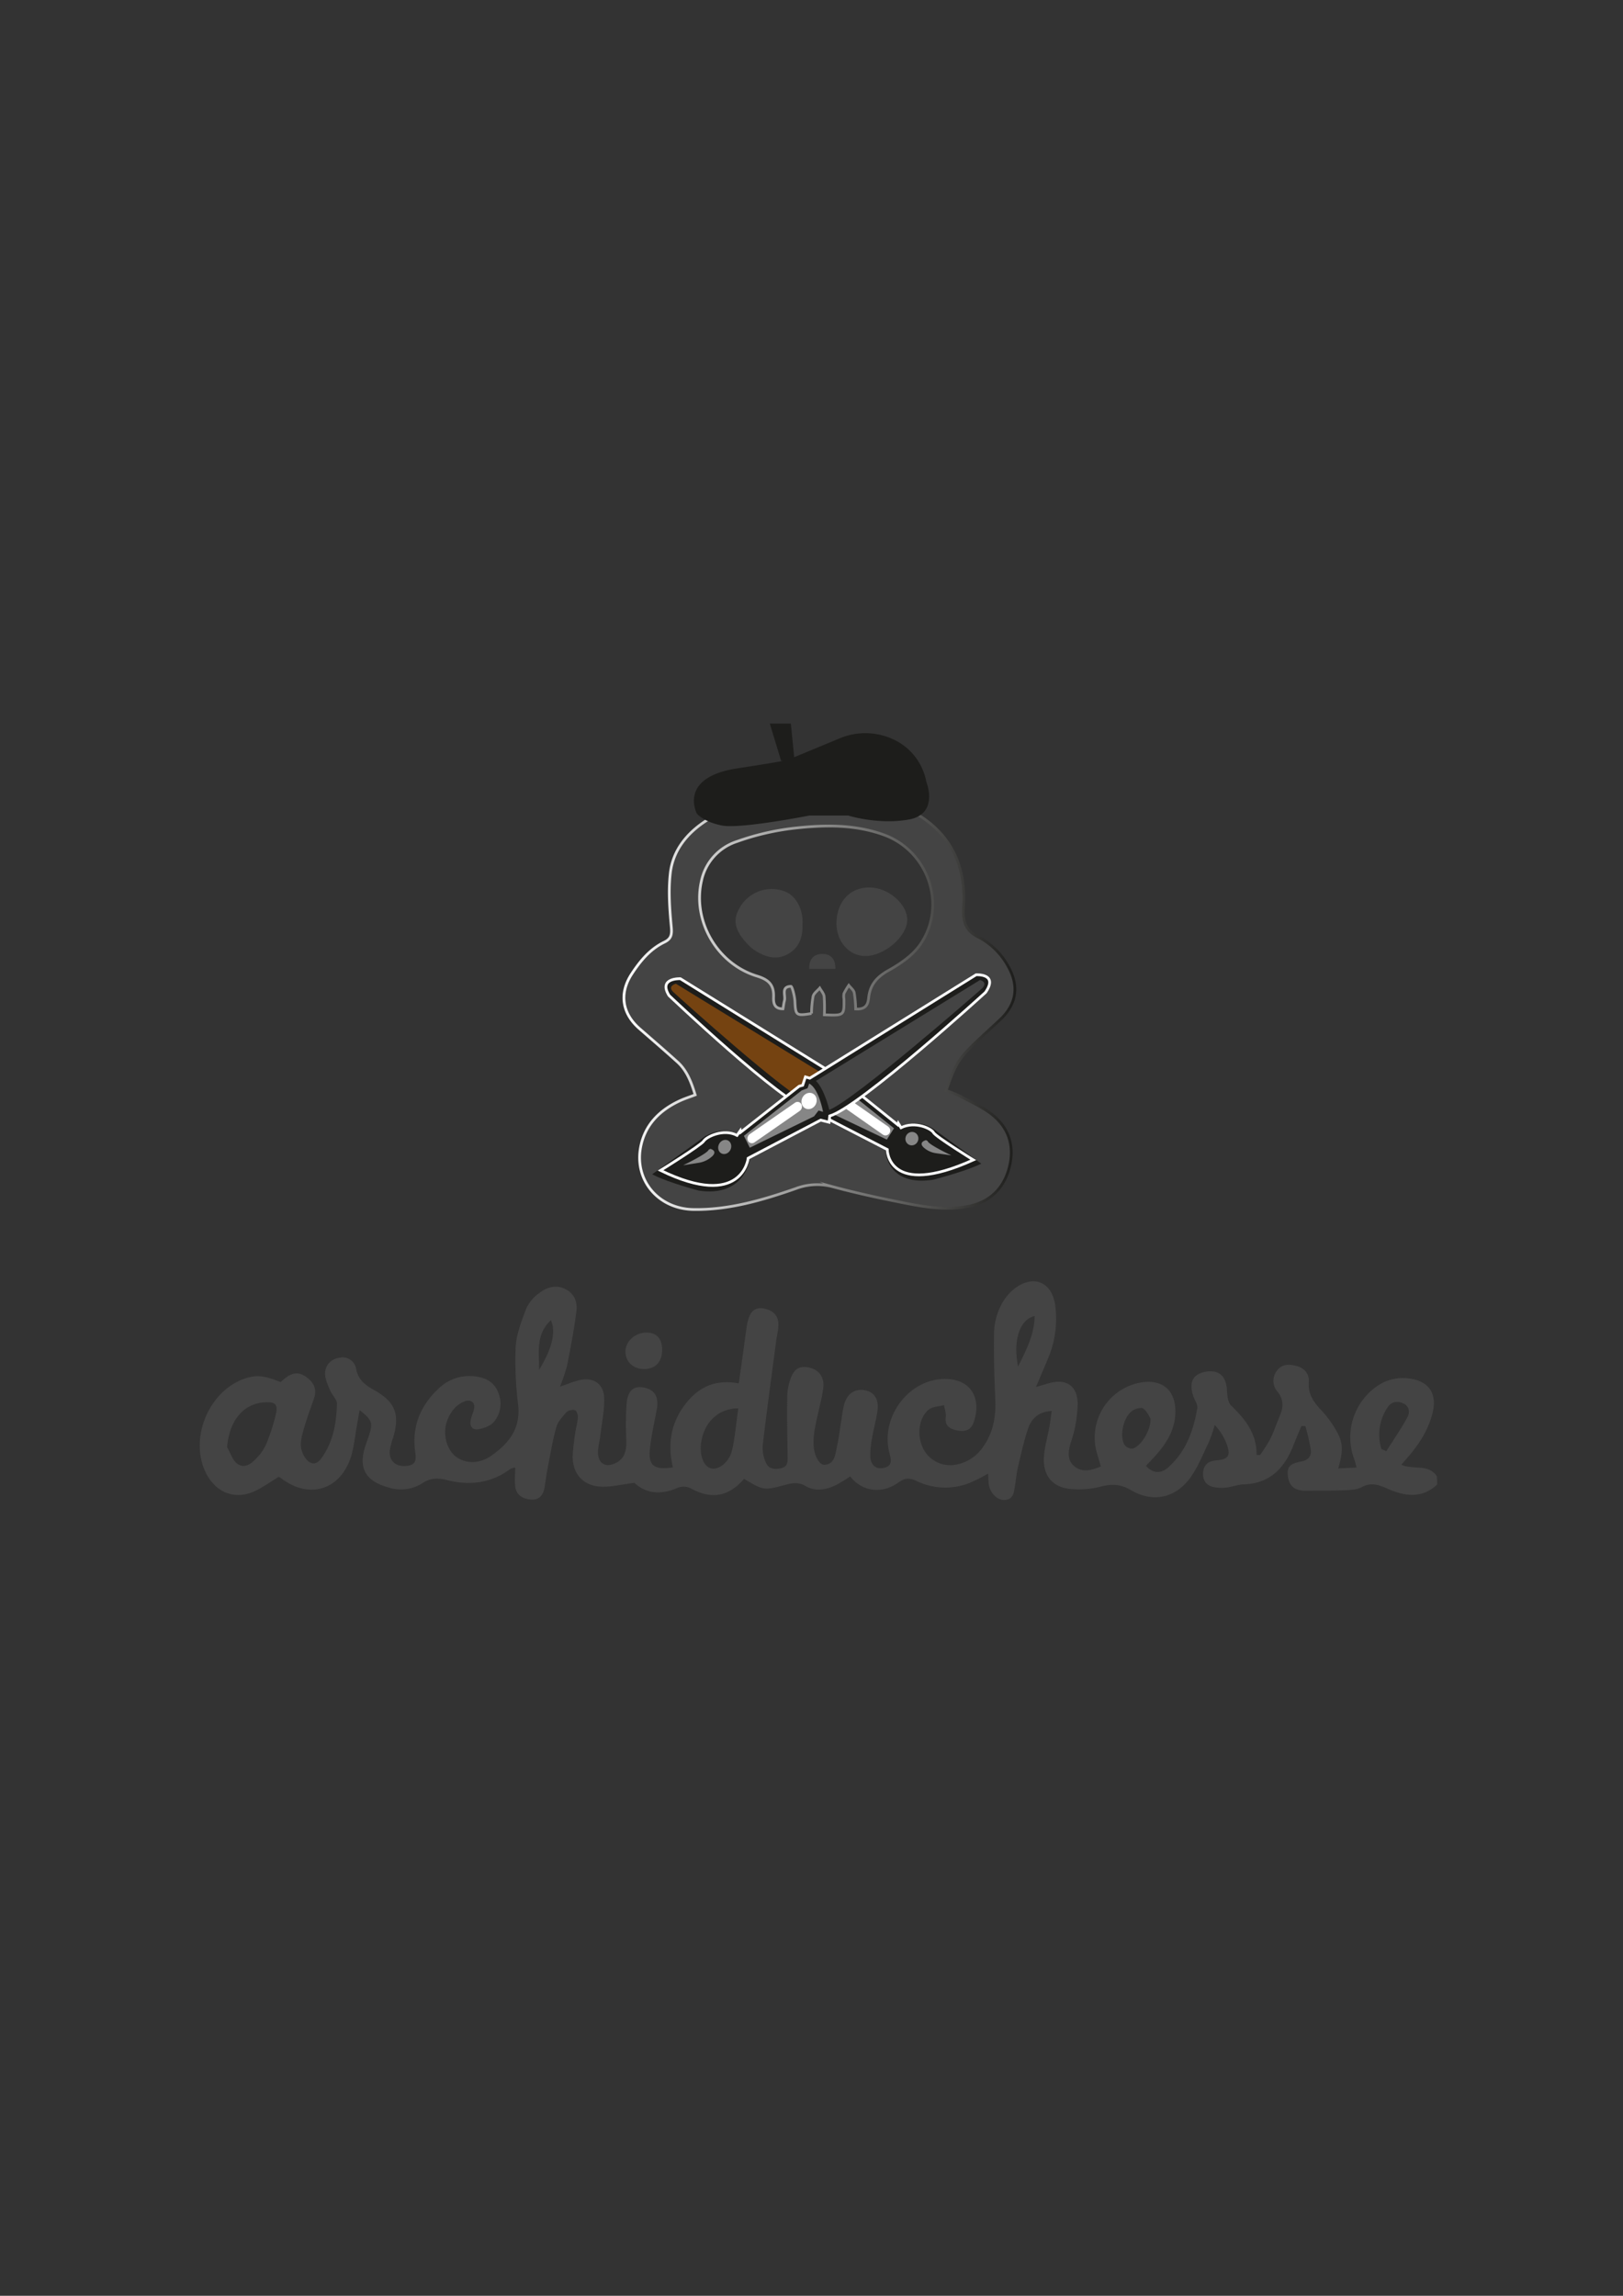 <svg id="Calque_1" data-name="Calque 1" xmlns="http://www.w3.org/2000/svg" xmlns:xlink="http://www.w3.org/1999/xlink" viewBox="0 0 595.28 841.89"><rect x="0" y="0" width="595.28" height="841.89" fill="#333333" stroke="none"/><defs><style>.cls-1,.cls-2{fill:#444;}.cls-2,.cls-3,.cls-4,.cls-6{stroke-miterlimit:10;}.cls-2{stroke:url(#Blanc_Noir);}.cls-3,.cls-4,.cls-8{fill:#1d1d1b;}.cls-3{stroke:#1d1d1b;}.cls-4,.cls-6{stroke:#fff;}.cls-5{fill:#868686;}.cls-6{fill:#fff;}.cls-7{fill:#754311;}</style><linearGradient id="Blanc_Noir" x1="228.33" y1="366.94" x2="372.74" y2="366.94" gradientUnits="userSpaceOnUse"><stop offset="0" stop-color="#fff"/><stop offset="1" stop-color="#1d1d1b"/></linearGradient></defs><g id="jayMTe.tif"><path class="cls-1" d="M527.11,544.39c-5.6,5.31-12,4.26-18.08,1.58-3.43-1.51-6.11-2.51-9.69-.56-1.9,1-4.5,1-6.79,1.09-4.47.18-8.95.08-13.42.16-4.05.07-6.21-1.51-6.71-5.06s.35-4.83,5-5.7c2.6-.49,3.57-2.08,3.36-4.1a72.36,72.36,0,0,0-2-8.86l-1.44,0c-1,2.35-2,4.67-2.91,7-3.26,8.39-8.58,14.08-18.29,14.39-2.13.07-4.22.92-6.35,1.18a15.24,15.24,0,0,1-4.42-.14c-2.87-.53-4.29-2.41-4.1-5.33s1.94-4.26,4.89-4.51c4.36-.39,5.27-1.69,3.86-5.69a20.31,20.31,0,0,0-4.48-7.28,58.36,58.36,0,0,1-2.18,6.29c-2.13,4.46-4,9.2-6.86,13.14-5.48,7.43-13.69,9.13-21.64,4.48-3.86-2.27-7.17-2.39-11.27-1.28a32.32,32.32,0,0,1-10.34.88c-6.86-.4-10.68-4.58-10.38-11.43.16-3.76,1.31-7.48,2-11.22.32-1.85.53-3.71.86-6-5.06.29-7.48,3-8.67,6.51-1.58,4.68-2.62,9.56-3.77,14.38-.49,2.09-.63,4.27-1,6.39-.42,2.43-.49,5.25-3.93,5.36-2.72.08-5.36-2.76-5.71-5.89-.13-1.13-.14-2.28-.23-3.79a71.58,71.58,0,0,1-6.82,3.44,24.17,24.17,0,0,1-19.38-.7c-2.45-1.14-4.1-1.34-6.61.48-6.14,4.45-13.55,3.35-17.77-2.19a55.8,55.8,0,0,1-5.34,3.24c-3.6,1.69-7.46,2.38-11,.3-2.47-1.44-4.72-1.17-7.15-.52-8.2,2.19-8.2,2.19-15.45-2.11-5.51,6.41-11.93,7.73-19.5,3.48a6.07,6.07,0,0,0-4.76-.26c-6.32,2.88-11.92,2.07-15.94-1.77-4.88.59-8.76,1.64-12.55,1.39-6.42-.41-10.22-4.86-10.11-11.29a88.14,88.14,0,0,1,1.28-10.32,28.08,28.08,0,0,0,.65-3.9c0-.88-.47-2.33-1-2.49a3.62,3.62,0,0,0-3.08.58c-1.53,1.7-3.28,3.57-3.86,5.67-1.45,5.24-2.32,10.65-3.36,16-.42,2.11-.59,4.26-1,6.36-.51,2.56-2,4.36-4.76,4.15s-5.36-1.36-5.88-4.45c-.37-2.24-.07-4.59-.07-7.32a7.75,7.75,0,0,0-1.88.59c-7.06,5.26-15,6.09-23.22,4-3.27-.82-6-.78-8.92,1.15a14.57,14.57,0,0,1-12,1.7c-9.13-2.37-11.84-7.42-8.61-16.31,2.73-7.53,2.64-8.14-2.44-12.17-.39,2.17-.69,4-1,5.79-.78,4.06-1.06,8.29-2.44,12.13-4.17,11.61-15.36,14.65-25.2,7.14a9.42,9.42,0,0,0-1-.59c-3.43,2-6.47,4.38-9.92,5.7-6.68,2.55-13.05-.2-16.44-6.47C69,528.26,76.3,510,89.93,505.49c4.15-1.38,6.83-1.11,13,1.33,3.77-3.54,6.23-4.09,9.35-1.89,2.67,1.89,4.06,4.37,2.94,7.73-1.22,3.61-2.6,7.17-3.65,10.83-.68,2.37-1.48,5-1.16,7.28.28,2,1.64,4.66,3.31,5.52,2.52,1.3,4.12-1.32,5.33-3.3,3.39-5.55,4.34-11.82,4.54-18.13.06-1.66-1.87-3.32-2.58-5.11-.82-2.05-1.9-4.27-1.78-6.36.17-3.05,2.37-5.12,5.51-5.54a5,5,0,0,1,5.89,4.22c.82,4.1,3.51,5.94,6.83,7.82,7.65,4.32,9.26,9,6.68,17.45a27.23,27.23,0,0,0-1.14,4.32c-.48,3.71,1.77,6.07,5.5,5.93,3.27-.12,4.35-1.34,3.84-4.72-1.41-9.27,1.56-17,8.23-23.39a16.29,16.29,0,0,1,14.16-4.68c3.64.53,6.6,2.14,8,5.83a10.38,10.38,0,0,1-1.58,10.78c-1.2,1.47-3.59,2.31-5.58,2.69-2.15.41-3.45-.94-2.93-3.35a14,14,0,0,1,.56-1.91c.69-1.92,1.59-4.36-.8-5.14-1.34-.44-3.68.89-5,2a13.48,13.48,0,0,0-3.25,4.92c-1.92,4.62-.59,10.46,2.76,13.29s8.7,3.07,13.05.07c6.43-4.41,11-9.86,10.11-18.56a131.34,131.34,0,0,1-.95-21.33c.28-4.81,2.13-9.63,3.88-14.21a14.32,14.32,0,0,1,4.71-5.64c2.84-2.22,6.23-3.29,9.78-1.46,3.24,1.66,4.33,4.81,3.93,8-.83,6.7-2.12,13.35-3.43,20a67.78,67.78,0,0,1-2.59,7.71c2.66-.91,4.7-1.77,6.82-2.3,5.28-1.33,9.2,1.08,9.37,6.5.15,4.57-.87,9.17-1.41,13.76-.25,2.13-.9,4.26-.85,6.37.1,4,2.95,5.48,6.53,3.68s3.91-5,3.85-8.47a112.13,112.13,0,0,1,.11-13.35c.47-4.83,2.64-6.54,6.21-5.87,4.14.76,5.71,3.46,4.84,8.16-.9,4.88-2.06,9.75-2.52,14.68-.55,5.86,1.61,7.46,8.45,6.45-1.85-7.81-1-15.31,3.71-22,4.84-7,11.3-10.54,20.45-8.79,1-6.77,1.85-13.29,2.77-19.8a27.22,27.22,0,0,1,.65-3.4c.79-2.85,2.31-4.87,5.66-4.28,3.07.55,5.32,2.23,5.45,5.52.09,2.11-.53,4.24-.81,6.36-1.68,12.81-3.45,25.61-4.95,38.44a13.1,13.1,0,0,0,1.21,6.26c1,2.35,3.31,2.53,5.58,2s2.43-2.13,2.38-4.21c-.2-7.45-.24-14.9-.16-22.35a20.21,20.21,0,0,1,1.08-5.84c1.27-3.91,3.21-5.17,6.53-4.59,3.71.66,5.89,3.18,5.66,7a45.11,45.11,0,0,1-1.17,6.35c-.65,3.08-1.45,6.13-2,9.22a27.61,27.61,0,0,0-.44,5.44c0,4,2,7.93,4.13,7.73,3.64-.36,3.8-3.72,4.38-6.34.79-3.55,1.2-7.19,1.8-10.78a38.31,38.31,0,0,1,1-5.35c1.24-3.95,4.31-5.68,8-4.76,3.09.77,4.7,3.43,4.12,7.47-.46,3.28-1.39,6.48-1.95,9.75a34.09,34.09,0,0,0-.67,6.89c.11,3.21,2.08,4.83,4.75,4.29,3.17-.65,3.07-2.49,2.33-5.2-3.69-13.59,7.33-27.9,20.91-27.44,10.34.35,12.61,8.89,9.78,16.22-1.2,3.1-4,3.2-6.77,2.44-2.26-.62-3.72-1.89-3.33-4.68.2-1.41-.4-2.92-.64-4.39-1.84.48-4,.49-5.43,1.53-3.64,2.67-4.59,9-2.51,13.73a11.11,11.11,0,0,0,11.69,6.67,15.3,15.3,0,0,0,10.36-6.31c3.91-5.33,5-11.34,4.71-17.87-.4-8.27-.61-16.57-.45-24.84a23.32,23.32,0,0,1,2.32-9.07,18.08,18.08,0,0,1,5.14-6.54c7.09-5.42,13.89-2.45,15,6.39a37.32,37.32,0,0,1-2.6,19c-1.38,3.35-2.82,6.67-4.5,10.65l4.61-1.34c6.52-1.88,10.6.87,10.7,7.56a52,52,0,0,1-1.15,9.32,43.1,43.1,0,0,1-1.38,4.77c-.9,3.13-1.54,6.42,1.31,8.77s6.18,1.55,9.7.05c-.49-1.69-.93-3.22-1.39-4.74a20.5,20.5,0,0,1,15.35-25.9c8.49-1.73,13.67,2.6,13.37,11.2-.2,5.59-2.77,10.16-6.26,14.31-1.37,1.63-2.87,3.14-4.52,4.94,2.66,2.9,5.53,2.8,8,.68,6.58-5.72,9.42-13.49,10.82-21.8.23-1.42-1-3.07-1.52-4.64-.9-2.86-1.1-5.95,1.58-7.69a9.28,9.28,0,0,1,6.45-1.06c3,.69,4.15,3.36,4.36,6.5.13,2,.31,4.71,1.59,5.94,5.16,4.95,9.38,10.23,9.3,18.06l1.31,0a64.45,64.45,0,0,0,3.81-6.09c1.31-2.67,2.22-5.53,3.4-8.27,1.34-3.13,1.44-6-.83-8.85a6,6,0,0,1-.13-7.81c1.77-2.37,4.36-2.28,6.83-1.68,3.08.74,5,2.83,4.76,6.09-.32,4.25,1.75,7.17,4.46,10.08a40.43,40.43,0,0,1,5.59,7.55c2.6,4.62,2.6,7.31.75,13.93l6.72-.34c-.42-1.49-.59-2.4-.92-3.25a22.81,22.81,0,0,1,8.68-26.76,16.5,16.5,0,0,1,11.39-2.66c7.25.86,10.48,5.43,8.75,12.55-1.45,5.94-4.59,11-8.48,15.61l-3,3.48c4.41,2,10-.46,13.06,4.28ZM83.29,530.73c1.29,2.13,2.1,5,4,6.21,2.8,1.78,5.32-.57,7.22-2.67a17,17,0,0,0,3.24-4.94A75.29,75.29,0,0,0,101.09,519c1-4.07,0-5-4.26-4.72C89.15,514.77,84,521.22,83.29,530.73Zm187.49-14.26c-7.47,0-12.64,5.28-13.64,12.73-.62,4.58,1,8.69,3.74,9.3s6.57-2.31,7.59-6.6C269.63,527,270,521.93,270.78,516.47Zm235.9,14.93,1.79.76c2.6-4.12,5.39-8.13,7.71-12.4.93-1.7.87-4.06-1.49-5.12-2.19-1-4.37-.64-5.74,1.43A17.83,17.83,0,0,0,506.68,531.4ZM422,520.21c-.49-.73-1.26-2.65-2.68-3.67-.76-.55-2.9.05-4,.79-3.3,2.32-4.85,9.22-2.84,12.55a3.45,3.45,0,0,0,3,1.33C418.53,530.28,422.06,524.6,422,520.21ZM379.48,482.6c-5.52,1.27-8,9-6.07,18.53C376.26,495.32,379.37,489.59,379.48,482.6ZM197.73,502.36c4.88-8.07,6.21-14,4.33-18.25C196.32,489.47,197.81,496.15,197.73,502.36Z"/><path class="cls-2" d="M311.52,290.36c3,.69,6.09,1.3,9.1,2.1a78.24,78.24,0,0,1,9,2.79c16.6,6.73,25,19.51,23.8,37.36-.36,5.32.64,8.61,5.52,11.07A26,26,0,0,1,369.55,354c4.27,7.25,3.48,14-2.57,19.76-2.77,2.63-5.63,5.17-8.4,7.8-7,6.64-8.13,8.51-11.56,18.36a47,47,0,0,1,5,2c3.93,2.09,8.1,3.91,11.6,6.61,6.76,5.21,8.7,12.5,6.3,20.5-2.35,7.82-8,12.4-16.18,13.61-9.08,1.34-17.88-.65-26.66-2.43-7.31-1.47-14.6-3.14-21.8-5.07a22,22,0,0,0-13.56.78c-12.09,4.2-24.39,7.82-37.37,7.61-12.81-.2-21.73-10.65-19.38-22.89,1.59-8.26,7.1-13.66,14.62-17.08,1.64-.74,3.37-1.3,5.38-2.06-1.43-4.69-3.05-9-6.59-12.15-4.56-4.12-9.22-8.12-13.85-12.16-6.37-5.56-7.49-12.89-2.85-20,3.11-4.75,6.69-9.14,12-11.7,2.49-1.21,2.8-2.75,2.54-5.53-.61-6.54-1.11-13.23-.37-19.72.95-8.32,6-14.59,13-19.18,8.37-5.48,17.69-8.2,27.51-9.52,1.79-.24,3.53-.77,5.29-1.16ZM313.84,370c3.92.28,4.53-1.92,4.76-4.08.51-4.88,3.08-7.71,7.41-10.12s9-5.64,11.7-9.7c9.66-14.4,2.62-34.17-13.64-40-10.79-3.89-22-3.6-33-2.37a94.13,94.13,0,0,0-20.72,4.84,19.39,19.39,0,0,0-13.08,14.52c-3.32,14.51,5.63,30.34,20.39,34.85,4.2,1.29,6.23,3.17,6.07,7.58-.07,2,.06,4.45,3.45,4.42.18-1,.28-2,.53-2.94.53-2-1.38-5.17,2.38-5.3.45,0,1.37,3.54,1.47,5.47.24,5.2.4,5.43,6.09,4.49a37.14,37.14,0,0,1,.58-6.32c.29-1.14,1.59-2,2.43-3,.57,1,1.5,2,1.62,3.11a59.79,59.79,0,0,1,.08,6.69c7.26.31,7.26.31,7.19-5.81a5.43,5.43,0,0,1,0-2,25.15,25.15,0,0,1,1.76-3c.71.9,1.8,1.71,2,2.71A40.23,40.23,0,0,1,313.84,370Z"/><path class="cls-1" d="M237.13,488.67c3.78,0,5.8,2.33,5.73,6.52-.08,4.37-2.62,6.94-6.77,6.85-4-.08-6.76-2.82-6.69-6.52S233,488.64,237.13,488.67Z"/><path class="cls-1" d="M306.8,338.59c.05-8,5-13.31,12.35-13.16,6.83.14,13.74,6.26,13.61,12-.14,6.06-8.43,13.16-15.36,13.16C311.48,350.64,306.76,345.27,306.8,338.59Z"/><path class="cls-1" d="M294.34,339.2c.11,4.61-1.34,8.58-5.6,10.81s-8.38.82-12.14-1.67a16.45,16.45,0,0,1-2.92-2.68c-4.21-4.65-4.92-8.32-2.52-12.53a13.46,13.46,0,0,1,15.24-6.69c4.31.95,7.35,4.88,7.92,10.28A22.78,22.78,0,0,1,294.34,339.2Z"/><path class="cls-1" d="M296.82,355.31c-.13-3.64,1.69-5.57,5-5.49,3,.07,4.69,2,4.57,5.49Z"/></g><g id="Pinceau_" data-name="Pinceau 🖌"><path class="cls-3" d="M330.6,413.43l-5.27,8.69s.37,12.5,16.83,10c0,0,11.1-2.85,16.76-5.49l-16.68-12.14A12.12,12.12,0,0,0,330.6,413.43Z"/><path class="cls-4" d="M357,425.35s-13.84-8.56-14.6-10-6.7-4.38-11.93-1.81l-1-1.64-.2.56-19.51-15.7-1.25-.32-.69-2.89-1.65.47L249.54,358.9s-8.23-.38-4.15,6.17c0,0,41.2,39.17,51.94,42.2v2.17l3.14-.78,24.95,12.87S325.41,439.65,357,425.35Z"/><ellipse class="cls-5" cx="334.46" cy="417.54" rx="2.48" ry="2.37" transform="translate(-172.38 588.77) rotate(-69.97)"/><path class="cls-5" d="M348.92,423.68s-8.49-4-8.68-5.25l-.61-.33s-2.8.67-1,2.55a8.47,8.47,0,0,0,4.59,2.23Z"/><path class="cls-5" d="M327.9,413.76l-2.63,4.14L303,407.31l-1.39-2-1.7.48s2.48-8.16,6.22-9.9l.39,1.62,2.07.74Z"/><ellipse class="cls-6" cx="305.48" cy="401.98" rx="2.37" ry="2.27" transform="translate(-176.81 551.31) rotate(-69.97)"/><path class="cls-6" d="M310.27,402.9l15.22,10.66a1.27,1.27,0,0,1,.29,1.75h0a1.19,1.19,0,0,1-1.69.35L308.87,405a1.27,1.27,0,0,1-.29-1.75h0A1.19,1.19,0,0,1,310.27,402.9Z"/><path class="cls-7" d="M303.8,395l-55.91-34.26s-3.34.85-.86,3.12,41.73,37.8,50.73,41.29C297.76,405.15,300.25,398.08,303.8,395Z"/></g><g id="Pinceau_2" data-name="Pinceau 🖌"><path class="cls-3" d="M270.18,416.22l4.29,9.11s-1.84,13.21-18.09,10.78c0,0-10.83-2.86-16.21-5.56l18.19-13.07S264,413.33,270.18,416.22Z"/><path class="cls-4" d="M242.27,429.2s14.91-9.25,15.85-10.77,7.24-4.72,12.21-2.08l1.21-1.74.14.58,21.44-16.86,1.29-.36,1-3.06,1.6.48,61-37.93s8.31-.52,3.45,6.46c0,0-46,42-57.14,45.32l-.24,2.3-3.08-.78-26.58,13.95S272.34,443.84,242.27,429.2Z"/><ellipse class="cls-5" cx="265.81" cy="420.63" rx="2.66" ry="2.34" transform="translate(-228.78 475.03) rotate(-63.99)"/><path class="cls-5" d="M250.56,427.32s9-4.33,9.34-5.68l.65-.35s2.74.67.73,2.68a9.51,9.51,0,0,1-4.87,2.42Z"/><path class="cls-5" d="M272.85,416.53l2.16,4.34,23.59-11.51,1.63-2.13,1.65.49s-1.54-8.59-5.1-10.37l-.58,1.72-2.16.81Z"/><ellipse class="cls-6" cx="296.76" cy="403.77" rx="2.55" ry="2.24" transform="translate(-196.26 493.38) rotate(-63.99)"/><path class="cls-6" d="M291.84,404.81,275.3,416.29a1.48,1.48,0,0,0-.5,1.85h0a1.11,1.11,0,0,0,1.67.35L293,407a1.47,1.47,0,0,0,.49-1.85h0A1.11,1.11,0,0,0,291.84,404.81Z"/><path class="cls-1" d="M299.27,396.37l60.2-37s3.26.85.51,3.28S313.61,403.19,304.16,407C304.16,407,302.48,399.58,299.27,396.37Z"/></g><path class="cls-8" d="M286.49,279l-4.14-13.65h7.72l1.22,12.33,16.57-6.87a24.26,24.26,0,0,1,20,.42,21.41,21.41,0,0,1,11.91,15.53s4.8,11.82-6.55,13.79-22.16-1.5-22.16-1.5l-14.12,0s-25.32,5-32.14,3.67-9.22-4.38-9.22-4.38-7-13.22,14.77-16.56S286.49,279,286.49,279Z"/></svg>